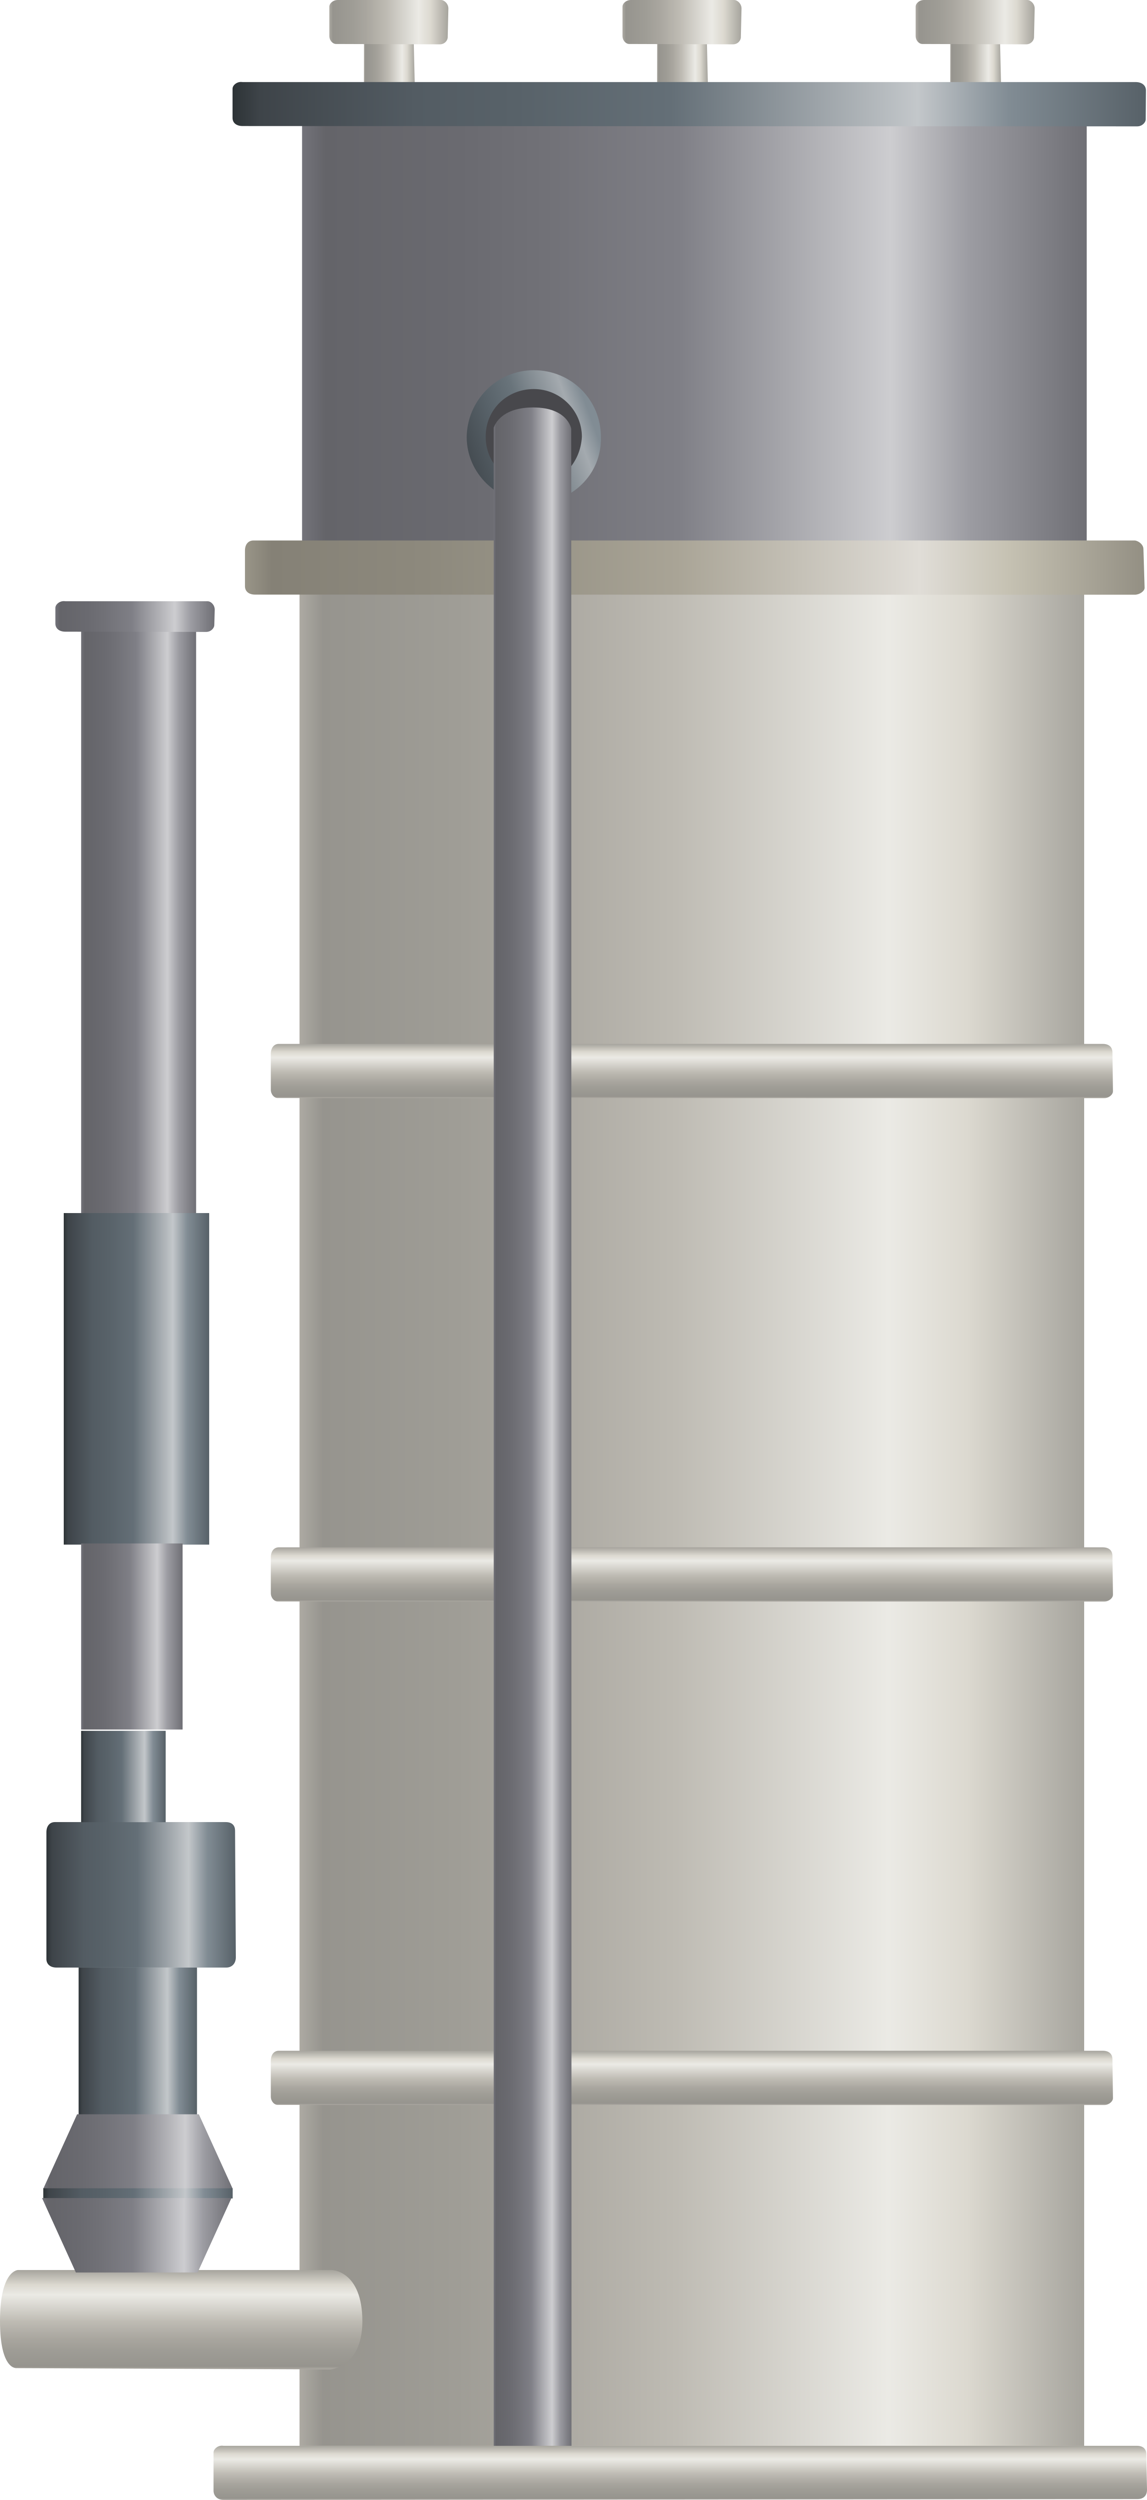 <?xml version="1.0" encoding="utf-8"?>
<!-- Generator: Adobe Illustrator 16.0.0, SVG Export Plug-In . SVG Version: 6.00 Build 0)  -->
<!DOCTYPE svg PUBLIC "-//W3C//DTD SVG 1.1//EN" "http://www.w3.org/Graphics/SVG/1.1/DTD/svg11.dtd">
<svg preserveAspectRatio="none"   version="1.1" id="图层_1" xmlns="http://www.w3.org/2000/svg" xmlns:xlink="http://www.w3.org/1999/xlink" x="0px" y="0px"
	 width="254.351px" height="554.167px" viewBox="156.352 6.457 254.351 554.167"
	 enable-background="new 156.352 6.457 254.351 554.167" xml:space="preserve">
<g id="surface41">
	
		<linearGradient id="SVGID_1_" gradientUnits="userSpaceOnUse" x1="434.225" y1="-72.696" x2="202.226" y2="-72.696" gradientTransform="matrix(0.75 0 0 -0.75 71.1 288.603)">
		<stop  offset="0" style="stop-color:#A6A49D"/>
		<stop  offset="0.15" style="stop-color:#DCD9D0"/>
		<stop  offset="0.25" style="stop-color:#EBEAE5"/>
		<stop  offset="0.52" style="stop-color:#BEBBB3"/>
		<stop  offset="0.69" style="stop-color:#A9A69F"/>
		<stop  offset="0.8" style="stop-color:#9F9D96"/>
		<stop  offset="0.97" style="stop-color:#96948E"/>
		<stop  offset="1" style="stop-color:#ADAAA3"/>
	</linearGradient>
	<path fill="url(#SVGID_1_)" d="M222.77,137.625h174v411h-174V137.625z"/>
	
		<linearGradient id="SVGID_2_" gradientUnits="userSpaceOnUse" x1="326.726" y1="201.302" x2="326.726" y2="185.27" gradientTransform="matrix(0.75 0 0 -0.75 64.737 388.84)">
		<stop  offset="0" style="stop-color:#A6A49D"/>
		<stop  offset="0.15" style="stop-color:#DCD9D0"/>
		<stop  offset="0.25" style="stop-color:#EBEAE5"/>
		<stop  offset="0.52" style="stop-color:#BEBBB3"/>
		<stop  offset="0.69" style="stop-color:#A9A69F"/>
		<stop  offset="0.8" style="stop-color:#9F9D96"/>
		<stop  offset="0.97" style="stop-color:#96948E"/>
		<stop  offset="1" style="stop-color:#ADAAA3"/>
	</linearGradient>
	<path fill="url(#SVGID_2_)" d="M217.906,237.863h183c1.5,0,2.133,0.84,2.133,1.879l0.117,8.621c0,0.75-0.934,1.523-1.914,1.523
		l-183.335-0.023c-0.75,0-1.5-0.816-1.5-1.855v-7.895c0-1.5,0.785-2.25,1.762-2.25H217.906z"/>
	
		<linearGradient id="SVGID_3_" gradientUnits="userSpaceOnUse" x1="326.726" y1="201.303" x2="326.726" y2="185.272" gradientTransform="matrix(0.75 0 0 -0.75 64.737 500.438)">
		<stop  offset="0" style="stop-color:#A6A49D"/>
		<stop  offset="0.15" style="stop-color:#DCD9D0"/>
		<stop  offset="0.25" style="stop-color:#EBEAE5"/>
		<stop  offset="0.52" style="stop-color:#BEBBB3"/>
		<stop  offset="0.69" style="stop-color:#A9A69F"/>
		<stop  offset="0.8" style="stop-color:#9F9D96"/>
		<stop  offset="0.97" style="stop-color:#96948E"/>
		<stop  offset="1" style="stop-color:#ADAAA3"/>
	</linearGradient>
	<path fill="url(#SVGID_3_)" d="M217.906,349.46h183c1.5,0,2.133,0.84,2.133,1.879l0.117,8.621c0,0.75-0.934,1.523-1.914,1.523
		l-183.335-0.023c-0.75,0-1.5-0.816-1.5-1.855v-7.895c0-1.5,0.785-2.25,1.762-2.25H217.906z"/>
	
		<linearGradient id="SVGID_4_" gradientUnits="userSpaceOnUse" x1="326.726" y1="201.306" x2="326.726" y2="185.269" gradientTransform="matrix(0.75 0 0 -0.75 64.737 612.033)">
		<stop  offset="0" style="stop-color:#A6A49D"/>
		<stop  offset="0.15" style="stop-color:#DCD9D0"/>
		<stop  offset="0.25" style="stop-color:#EBEAE5"/>
		<stop  offset="0.52" style="stop-color:#BEBBB3"/>
		<stop  offset="0.69" style="stop-color:#A9A69F"/>
		<stop  offset="0.8" style="stop-color:#9F9D96"/>
		<stop  offset="0.97" style="stop-color:#96948E"/>
		<stop  offset="1" style="stop-color:#ADAAA3"/>
	</linearGradient>
	<path fill="url(#SVGID_4_)" d="M217.906,461.054h183c1.5,0,2.133,0.844,2.133,1.879l0.117,8.621c0,0.75-0.934,1.527-1.914,1.527
		l-183.335-0.027c-0.75,0-1.5-0.816-1.5-1.852v-7.898c0-1.5,0.785-2.25,1.762-2.25H217.906z"/>
	
		<linearGradient id="SVGID_5_" gradientUnits="userSpaceOnUse" x1="255.797" y1="201.301" x2="255.797" y2="171.91" gradientTransform="matrix(0.75 0 0 -0.75 4.684 660.632)">
		<stop  offset="0" style="stop-color:#A6A49D"/>
		<stop  offset="0.15" style="stop-color:#DCD9D0"/>
		<stop  offset="0.25" style="stop-color:#EBEAE5"/>
		<stop  offset="0.52" style="stop-color:#BEBBB3"/>
		<stop  offset="0.69" style="stop-color:#A9A69F"/>
		<stop  offset="0.8" style="stop-color:#9F9D96"/>
		<stop  offset="0.97" style="stop-color:#96948E"/>
		<stop  offset="1" style="stop-color:#ADAAA3"/>
	</linearGradient>
	<path fill="url(#SVGID_5_)" d="M160.102,509.656h69.75c0,0,6.859,0,6.859,11.461c-0.109,10.289-7.199,10.582-7.199,10.582
		l-69.41-0.293c0,0-3.75,0.645-3.75-10.469c0-11.281,4-11.281,4-11.281H160.102z"/>
	
		<linearGradient id="SVGID_6_" gradientUnits="userSpaceOnUse" x1="236.227" y1="113.303" x2="202.227" y2="113.303" gradientTransform="matrix(0.75 0 0 -0.75 22.67 295.707)">
		<stop  offset="0" style="stop-color:#6F6F75"/>
		<stop  offset="0.15" style="stop-color:#9C9CA2"/>
		<stop  offset="0.25" style="stop-color:#CDCDD0"/>
		<stop  offset="0.52" style="stop-color:#7F7F86"/>
		<stop  offset="0.69" style="stop-color:#717177"/>
		<stop  offset="0.8" style="stop-color:#6A6A70"/>
		<stop  offset="0.97" style="stop-color:#646469"/>
		<stop  offset="1" style="stop-color:#73737A"/>
	</linearGradient>
	<path fill="url(#SVGID_6_)" d="M174.34,144.73h25.5v132h-25.5V144.73z"/>
	
		<linearGradient id="SVGID_7_" gradientUnits="userSpaceOnUse" x1="245.227" y1="152.307" x2="202.227" y2="152.307" gradientTransform="matrix(0.75 0 0 -0.75 18.818 426.338)">
		<stop  offset="0" style="stop-color:#576168"/>
		<stop  offset="0.15" style="stop-color:#818C94"/>
		<stop  offset="0.25" style="stop-color:#C3C7CA"/>
		<stop  offset="0.52" style="stop-color:#646F77"/>
		<stop  offset="0.69" style="stop-color:#586269"/>
		<stop  offset="0.8" style="stop-color:#535C63"/>
		<stop  offset="0.97" style="stop-color:#3E4449"/>
		<stop  offset="1" style="stop-color:#2D3336"/>
	</linearGradient>
	<path fill="url(#SVGID_7_)" d="M170.488,275.359h32.25v73.5h-32.25V275.359z"/>
	
		<linearGradient id="SVGID_8_" gradientUnits="userSpaceOnUse" x1="232.226" y1="173.809" x2="202.226" y2="173.809" gradientTransform="matrix(0.75 0 0 -0.75 22.67 499.577)">
		<stop  offset="0" style="stop-color:#6F6F75"/>
		<stop  offset="0.15" style="stop-color:#9C9CA2"/>
		<stop  offset="0.25" style="stop-color:#CDCDD0"/>
		<stop  offset="0.52" style="stop-color:#7F7F86"/>
		<stop  offset="0.69" style="stop-color:#717177"/>
		<stop  offset="0.8" style="stop-color:#6A6A70"/>
		<stop  offset="0.97" style="stop-color:#646469"/>
		<stop  offset="1" style="stop-color:#73737A"/>
	</linearGradient>
	<path fill="url(#SVGID_8_)" d="M174.34,348.597h22.5v41.25h-22.5V348.597z"/>
	
		<linearGradient id="SVGID_9_" gradientUnits="userSpaceOnUse" x1="258.227" y1="179.802" x2="202.227" y2="179.802" gradientTransform="matrix(0.75 0 0 -0.75 14.974 561.339)">
		<stop  offset="0" style="stop-color:#576168"/>
		<stop  offset="0.15" style="stop-color:#818C94"/>
		<stop  offset="0.25" style="stop-color:#C3C7CA"/>
		<stop  offset="0.52" style="stop-color:#646F77"/>
		<stop  offset="0.69" style="stop-color:#586269"/>
		<stop  offset="0.8" style="stop-color:#535C63"/>
		<stop  offset="0.97" style="stop-color:#3E4449"/>
		<stop  offset="1" style="stop-color:#2D3336"/>
	</linearGradient>
	<path fill="url(#SVGID_9_)" d="M168.895,410.363h37.5c1.5,0,2.082,0.84,2.082,1.879l0.168,28.121c0,1.5-1.031,2.246-2.074,2.246
		l-37.676,0.004c-1.5,0-2.25-0.844-2.25-1.883v-28.117c0-1.5,0.836-2.25,1.883-2.25H168.895z"/>
	
		<linearGradient id="SVGID_10_" gradientUnits="userSpaceOnUse" x1="227.226" y1="187.808" x2="202.226" y2="187.808" gradientTransform="matrix(0.75 0 0 -0.75 22.67 541.116)">
		<stop  offset="0" style="stop-color:#576168"/>
		<stop  offset="0.15" style="stop-color:#818C94"/>
		<stop  offset="0.25" style="stop-color:#C3C7CA"/>
		<stop  offset="0.52" style="stop-color:#646F77"/>
		<stop  offset="0.69" style="stop-color:#586269"/>
		<stop  offset="0.8" style="stop-color:#535C63"/>
		<stop  offset="0.97" style="stop-color:#3E4449"/>
		<stop  offset="1" style="stop-color:#2D3336"/>
	</linearGradient>
	<path fill="url(#SVGID_10_)" d="M174.34,390.136h18.75v20.25h-18.75V390.136z"/>
	
		<linearGradient id="SVGID_11_" gradientUnits="userSpaceOnUse" x1="237.225" y1="178.303" x2="202.225" y2="178.303" gradientTransform="matrix(0.75 0 0 -0.75 22.12 593.586)">
		<stop  offset="0" style="stop-color:#576168"/>
		<stop  offset="0.15" style="stop-color:#818C94"/>
		<stop  offset="0.25" style="stop-color:#C3C7CA"/>
		<stop  offset="0.52" style="stop-color:#646F77"/>
		<stop  offset="0.69" style="stop-color:#586269"/>
		<stop  offset="0.8" style="stop-color:#535C63"/>
		<stop  offset="0.97" style="stop-color:#3E4449"/>
		<stop  offset="1" style="stop-color:#2D3336"/>
	</linearGradient>
	<path fill="url(#SVGID_11_)" d="M173.789,442.609h26.25v34.5h-26.25V442.609z"/>
	
		<linearGradient id="SVGID_12_" gradientUnits="userSpaceOnUse" x1="434.223" y1="136.305" x2="202.224" y2="136.305" gradientTransform="matrix(0.75 0 0 -0.75 71.667 183.248)">
		<stop  offset="0" style="stop-color:#6F6F75"/>
		<stop  offset="0.15" style="stop-color:#9C9CA2"/>
		<stop  offset="0.25" style="stop-color:#CDCDD0"/>
		<stop  offset="0.52" style="stop-color:#7F7F86"/>
		<stop  offset="0.69" style="stop-color:#717177"/>
		<stop  offset="0.8" style="stop-color:#6A6A70"/>
		<stop  offset="0.97" style="stop-color:#646469"/>
		<stop  offset="1" style="stop-color:#73737A"/>
	</linearGradient>
	<path fill="url(#SVGID_12_)" d="M223.336,32.27h174v97.5h-174V32.27z"/>
	
		<linearGradient id="SVGID_13_" gradientUnits="userSpaceOnUse" x1="217.224" y1="191.108" x2="202.188" y2="191.108" gradientTransform="matrix(0.75 0 0 -0.75 150.417 162.9)">
		<stop  offset="0" style="stop-color:#A6A49D"/>
		<stop  offset="0.15" style="stop-color:#DCD9D0"/>
		<stop  offset="0.25" style="stop-color:#EBEAE5"/>
		<stop  offset="0.52" style="stop-color:#BEBBB3"/>
		<stop  offset="0.69" style="stop-color:#A9A69F"/>
		<stop  offset="0.8" style="stop-color:#9F9D96"/>
		<stop  offset="0.97" style="stop-color:#96948E"/>
		<stop  offset="1" style="stop-color:#ADAAA3"/>
	</linearGradient>
	<path fill="url(#SVGID_13_)" d="M303.585,11.922h7.5c1.5,0,1.98,0.832,1.98,1.871l0.27,11.629c0,0.75-1.117,1.797-2.16,1.797
		l-7.59-0.297c-0.75,0-1.527-0.547-1.527-1.582l0.027-11.918c0-0.75,0.82-1.5,1.867-1.5H303.585z"/>
	
		<linearGradient id="SVGID_14_" gradientUnits="userSpaceOnUse" x1="237.423" y1="194.751" x2="202.226" y2="194.751" gradientTransform="matrix(0.75 0 0 -0.75 142.721 157.435)">
		<stop  offset="0" style="stop-color:#A6A49D"/>
		<stop  offset="0.15" style="stop-color:#DCD9D0"/>
		<stop  offset="0.25" style="stop-color:#EBEAE5"/>
		<stop  offset="0.52" style="stop-color:#BEBBB3"/>
		<stop  offset="0.69" style="stop-color:#A9A69F"/>
		<stop  offset="0.8" style="stop-color:#9F9D96"/>
		<stop  offset="0.97" style="stop-color:#96948E"/>
		<stop  offset="1" style="stop-color:#ADAAA3"/>
	</linearGradient>
	<path fill="url(#SVGID_14_)" d="M295.89,6.457h23.25c0.75,0,1.648,0.832,1.648,1.871l-0.148,6.379c0,0.75-0.707,1.578-1.754,1.578
		l-22.996-0.078c-0.75,0-1.5-0.762-1.5-1.801V7.957c0-0.75,0.82-1.5,1.867-1.5H295.89z"/>
	
		<linearGradient id="SVGID_15_" gradientUnits="userSpaceOnUse" x1="217.226" y1="191.108" x2="202.189" y2="191.108" gradientTransform="matrix(0.75 0 0 -0.75 85.409 162.9)">
		<stop  offset="0" style="stop-color:#A6A49D"/>
		<stop  offset="0.15" style="stop-color:#DCD9D0"/>
		<stop  offset="0.25" style="stop-color:#EBEAE5"/>
		<stop  offset="0.52" style="stop-color:#BEBBB3"/>
		<stop  offset="0.69" style="stop-color:#A9A69F"/>
		<stop  offset="0.8" style="stop-color:#9F9D96"/>
		<stop  offset="0.97" style="stop-color:#96948E"/>
		<stop  offset="1" style="stop-color:#ADAAA3"/>
	</linearGradient>
	<path fill="url(#SVGID_15_)" d="M238.578,11.922h7.5c1.5,0,1.98,0.832,1.98,1.871l0.27,11.629c0,0.75-1.117,1.797-2.16,1.797
		l-7.59-0.297c-0.75,0-1.527-0.547-1.527-1.582l0.027-11.918c0-0.75,0.82-1.5,1.867-1.5H238.578z"/>
	
		<linearGradient id="SVGID_16_" gradientUnits="userSpaceOnUse" x1="237.425" y1="194.751" x2="202.227" y2="194.751" gradientTransform="matrix(0.75 0 0 -0.75 77.712 157.435)">
		<stop  offset="0" style="stop-color:#A6A49D"/>
		<stop  offset="0.15" style="stop-color:#DCD9D0"/>
		<stop  offset="0.25" style="stop-color:#EBEAE5"/>
		<stop  offset="0.52" style="stop-color:#BEBBB3"/>
		<stop  offset="0.69" style="stop-color:#A9A69F"/>
		<stop  offset="0.8" style="stop-color:#9F9D96"/>
		<stop  offset="0.97" style="stop-color:#96948E"/>
		<stop  offset="1" style="stop-color:#ADAAA3"/>
	</linearGradient>
	<path fill="url(#SVGID_16_)" d="M230.883,6.457h23.25c0.75,0,1.648,0.832,1.648,1.871l-0.148,6.379c0,0.75-0.707,1.578-1.754,1.578
		l-22.996-0.078c-0.75,0-1.5-0.762-1.5-1.801V7.957c0-0.75,0.82-1.5,1.863-1.5H230.883z"/>
	
		<linearGradient id="SVGID_17_" gradientUnits="userSpaceOnUse" x1="217.224" y1="191.108" x2="202.192" y2="191.108" gradientTransform="matrix(0.75 0 0 -0.75 215.426 162.9)">
		<stop  offset="0" style="stop-color:#A6A49D"/>
		<stop  offset="0.15" style="stop-color:#DCD9D0"/>
		<stop  offset="0.25" style="stop-color:#EBEAE5"/>
		<stop  offset="0.52" style="stop-color:#BEBBB3"/>
		<stop  offset="0.69" style="stop-color:#A9A69F"/>
		<stop  offset="0.8" style="stop-color:#9F9D96"/>
		<stop  offset="0.97" style="stop-color:#96948E"/>
		<stop  offset="1" style="stop-color:#ADAAA3"/>
	</linearGradient>
	<path fill="url(#SVGID_17_)" d="M368.593,11.922h7.5c1.5,0,1.98,0.832,1.98,1.871l0.27,11.629c0,0.75-1.113,1.797-2.16,1.797
		l-7.59-0.297c-0.75,0-1.523-0.547-1.523-1.582l0.023-11.918c0-0.75,0.82-1.5,1.867-1.5H368.593z"/>
	
		<linearGradient id="SVGID_18_" gradientUnits="userSpaceOnUse" x1="237.423" y1="194.751" x2="202.225" y2="194.751" gradientTransform="matrix(0.75 0 0 -0.75 207.729 157.435)">
		<stop  offset="0" style="stop-color:#A6A49D"/>
		<stop  offset="0.15" style="stop-color:#DCD9D0"/>
		<stop  offset="0.25" style="stop-color:#EBEAE5"/>
		<stop  offset="0.52" style="stop-color:#BEBBB3"/>
		<stop  offset="0.69" style="stop-color:#A9A69F"/>
		<stop  offset="0.8" style="stop-color:#9F9D96"/>
		<stop  offset="0.97" style="stop-color:#96948E"/>
		<stop  offset="1" style="stop-color:#ADAAA3"/>
	</linearGradient>
	<path fill="url(#SVGID_18_)" d="M360.898,6.457h23.25c0.75,0,1.648,0.832,1.648,1.871l-0.148,6.379c0,0.75-0.707,1.578-1.75,1.578
		l-23-0.078c-0.75,0-1.5-0.762-1.5-1.801V7.957c0-0.75,0.82-1.5,1.867-1.5H360.898z"/>
	
		<linearGradient id="SVGID_19_" gradientUnits="userSpaceOnUse" x1="472.291" y1="194.774" x2="202.224" y2="194.774" gradientTransform="matrix(0.75 0 0 -0.75 56.249 175.625)">
		<stop  offset="0" style="stop-color:#576168"/>
		<stop  offset="0.15" style="stop-color:#818C94"/>
		<stop  offset="0.25" style="stop-color:#C3C7CA"/>
		<stop  offset="0.52" style="stop-color:#646F77"/>
		<stop  offset="0.69" style="stop-color:#586269"/>
		<stop  offset="0.8" style="stop-color:#535C63"/>
		<stop  offset="0.97" style="stop-color:#3E4449"/>
		<stop  offset="1" style="stop-color:#2D3336"/>
	</linearGradient>
	<path fill="url(#SVGID_19_)" d="M210.168,24.648h198c1.5,0,2.301,0.813,2.301,1.852l-0.051,6.398c0,0.75-0.832,1.57-1.875,1.57
		l-198.375-0.07c-1.5,0-2.25-0.781-2.25-1.816v-6.434c0-0.75,0.84-1.527,1.883-1.527L210.168,24.648z"/>
	
		<linearGradient id="SVGID_20_" gradientUnits="userSpaceOnUse" x1="468.226" y1="193.289" x2="202.226" y2="193.289" gradientTransform="matrix(0.75 0 0 -0.75 59.001 277.244)">
		<stop  offset="0" style="stop-color:#938F83"/>
		<stop  offset="0.15" style="stop-color:#C5C1B2"/>
		<stop  offset="0.25" style="stop-color:#E0DDD7"/>
		<stop  offset="0.52" style="stop-color:#A9A496"/>
		<stop  offset="0.69" style="stop-color:#969285"/>
		<stop  offset="0.8" style="stop-color:#8D897D"/>
		<stop  offset="0.97" style="stop-color:#858176"/>
		<stop  offset="1" style="stop-color:#999588"/>
	</linearGradient>
	<path fill="url(#SVGID_20_)" d="M212.922,126.266h195c0.75,0,1.988,0.84,1.988,1.879l0.262,8.621c0,0.75-1.137,1.523-2.18,1.523
		l-195.07-0.023c-1.5,0-2.25-0.816-2.25-1.855v-7.895c0-1.5,0.836-2.25,1.883-2.25H212.922z"/>
	
		<linearGradient id="SVGID_21_" gradientUnits="userSpaceOnUse" x1="258.223" y1="190.307" x2="202.223" y2="190.307" gradientTransform="matrix(0.75 0 0 -0.75 14.282 626.115)">
		<stop  offset="0" style="stop-color:#6F6F75"/>
		<stop  offset="0.15" style="stop-color:#9C9CA2"/>
		<stop  offset="0.25" style="stop-color:#CDCDD0"/>
		<stop  offset="0.52" style="stop-color:#7F7F86"/>
		<stop  offset="0.69" style="stop-color:#717177"/>
		<stop  offset="0.8" style="stop-color:#6A6A70"/>
		<stop  offset="0.97" style="stop-color:#646469"/>
		<stop  offset="1" style="stop-color:#73737A"/>
	</linearGradient>
	<path fill="url(#SVGID_21_)" d="M173.449,475.136h27l7.5,16.5h-42L173.449,475.136z"/>
	
		<linearGradient id="SVGID_22_" gradientUnits="userSpaceOnUse" x1="258.227" y1="199.806" x2="202.227" y2="199.806" gradientTransform="matrix(0.75 0 0 -0.75 14.279 642.518)">
		<stop  offset="0" style="stop-color:#576168"/>
		<stop  offset="0.15" style="stop-color:#818C94"/>
		<stop  offset="0.25" style="stop-color:#C3C7CA"/>
		<stop  offset="0.52" style="stop-color:#646F77"/>
		<stop  offset="0.69" style="stop-color:#586269"/>
		<stop  offset="0.8" style="stop-color:#535C63"/>
		<stop  offset="0.97" style="stop-color:#3E4449"/>
		<stop  offset="1" style="stop-color:#2D3336"/>
	</linearGradient>
	<path fill="url(#SVGID_22_)" d="M165.949,491.539h42v2.25h-42V491.539z"/>
	
		<linearGradient id="SVGID_23_" gradientUnits="userSpaceOnUse" x1="258.225" y1="555.626" x2="202.225" y2="555.626" gradientTransform="matrix(0.75 0 0 0.75 14.007 85.241)">
		<stop  offset="0" style="stop-color:#6F6F75"/>
		<stop  offset="0.15" style="stop-color:#9C9CA2"/>
		<stop  offset="0.25" style="stop-color:#CDCDD0"/>
		<stop  offset="0.52" style="stop-color:#7F7F86"/>
		<stop  offset="0.69" style="stop-color:#717177"/>
		<stop  offset="0.8" style="stop-color:#6A6A70"/>
		<stop  offset="0.97" style="stop-color:#646469"/>
		<stop  offset="1" style="stop-color:#73737A"/>
	</linearGradient>
	<path fill="url(#SVGID_23_)" d="M173.176,510.21h27l7.5-16.5h-42L173.176,510.21z"/>
	
		<linearGradient id="SVGID_24_" gradientUnits="userSpaceOnUse" x1="249.345" y1="196.785" x2="202.225" y2="196.785" gradientTransform="matrix(0.75 0 0 -0.75 16.956 290.712)">
		<stop  offset="0" style="stop-color:#6F6F75"/>
		<stop  offset="0.15" style="stop-color:#9C9CA2"/>
		<stop  offset="0.25" style="stop-color:#CDCDD0"/>
		<stop  offset="0.52" style="stop-color:#7F7F86"/>
		<stop  offset="0.69" style="stop-color:#717177"/>
		<stop  offset="0.8" style="stop-color:#6A6A70"/>
		<stop  offset="0.97" style="stop-color:#646469"/>
		<stop  offset="1" style="stop-color:#73737A"/>
	</linearGradient>
	<path fill="url(#SVGID_24_)" d="M170.875,139.734h31.5c0.75,0,1.59,0.813,1.59,1.852l-0.09,3.398c0,0.75-0.785,1.555-1.828,1.555
		l-31.172-0.055c-1.5,0-2.25-0.789-2.25-1.824v-3.426c0-0.75,0.848-1.527,1.891-1.527L170.875,139.734z"/>
	
		<linearGradient id="SVGID_25_" gradientUnits="userSpaceOnUse" x1="245.934" y1="190.248" x2="198.227" y2="172.884" gradientTransform="matrix(0.75 0 0 -0.75 108.176 239.496)">
		<stop  offset="0.15" style="stop-color:#818C94"/>
		<stop  offset="0.25" style="stop-color:#A4AAAF"/>
		<stop  offset="0.52" style="stop-color:#69747B"/>
		<stop  offset="0.69" style="stop-color:#586269"/>
		<stop  offset="0.97" style="stop-color:#3E4449"/>
		<stop  offset="1" style="stop-color:#2D3336"/>
	</linearGradient>
	<path fill="url(#SVGID_25_)" d="M259.844,103.52c0-8.25,6.664-15,14.879-15c8.371,0,14.878,6.613,14.878,14.773
		c0.242,8.477-6.66,14.777-14.878,14.777c-8.129-0.301-14.879-6.613-14.879-14.777V103.52z"/>
	<path fill="#48484C" d="M264.055,103.199c0-6,4.777-10.5,10.668-10.5c5.832,0,10.667,4.742,10.667,10.594
		c-0.336,5.906-4.777,10.598-10.667,10.598c-6.168-0.191-10.668-4.746-10.668-10.598V103.199z"/>
	
		<linearGradient id="SVGID_26_" gradientUnits="userSpaceOnUse" x1="225.224" y1="-100.693" x2="202.224" y2="-100.693" gradientTransform="matrix(0.75 0 0 -0.75 114.164 247.756)">
		<stop  offset="0" style="stop-color:#6F6F75"/>
		<stop  offset="0.15" style="stop-color:#9C9CA2"/>
		<stop  offset="0.25" style="stop-color:#CDCDD0"/>
		<stop  offset="0.52" style="stop-color:#7F7F86"/>
		<stop  offset="0.69" style="stop-color:#717177"/>
		<stop  offset="0.8" style="stop-color:#6A6A70"/>
		<stop  offset="0.97" style="stop-color:#646469"/>
		<stop  offset="1" style="stop-color:#73737A"/>
	</linearGradient>
	<path fill="url(#SVGID_26_)" d="M265.832,101.277c0,0,1.164-4.5,8.734-4.5c7.766,0,8.465,4.773,8.465,4.773l0.051,448.226h-17.25
		V101.277z"/>
	
		<linearGradient id="SVGID_27_" gradientUnits="userSpaceOnUse" x1="340.223" y1="201.342" x2="340.223" y2="185.306" gradientTransform="matrix(0.75 0 0 -0.75 52.036 699.604)">
		<stop  offset="0" style="stop-color:#A6A49D"/>
		<stop  offset="0.15" style="stop-color:#DCD9D0"/>
		<stop  offset="0.25" style="stop-color:#EBEAE5"/>
		<stop  offset="0.52" style="stop-color:#BEBBB3"/>
		<stop  offset="0.69" style="stop-color:#A9A69F"/>
		<stop  offset="0.8" style="stop-color:#9F9D96"/>
		<stop  offset="0.97" style="stop-color:#96948E"/>
		<stop  offset="1" style="stop-color:#ADAAA3"/>
	</linearGradient>
	<path fill="url(#SVGID_27_)" d="M205.953,548.625h202.5c1.5,0,2.102,0.813,2.102,1.852l0.148,7.898c0,1.5-1.023,2.066-2.07,2.066
		l-202.679,0.184c-1.5,0-2.25-1.027-2.25-2.063v-8.438c0-0.75,0.836-1.527,1.879-1.527L205.953,548.625z"/>
</g>
</svg>
